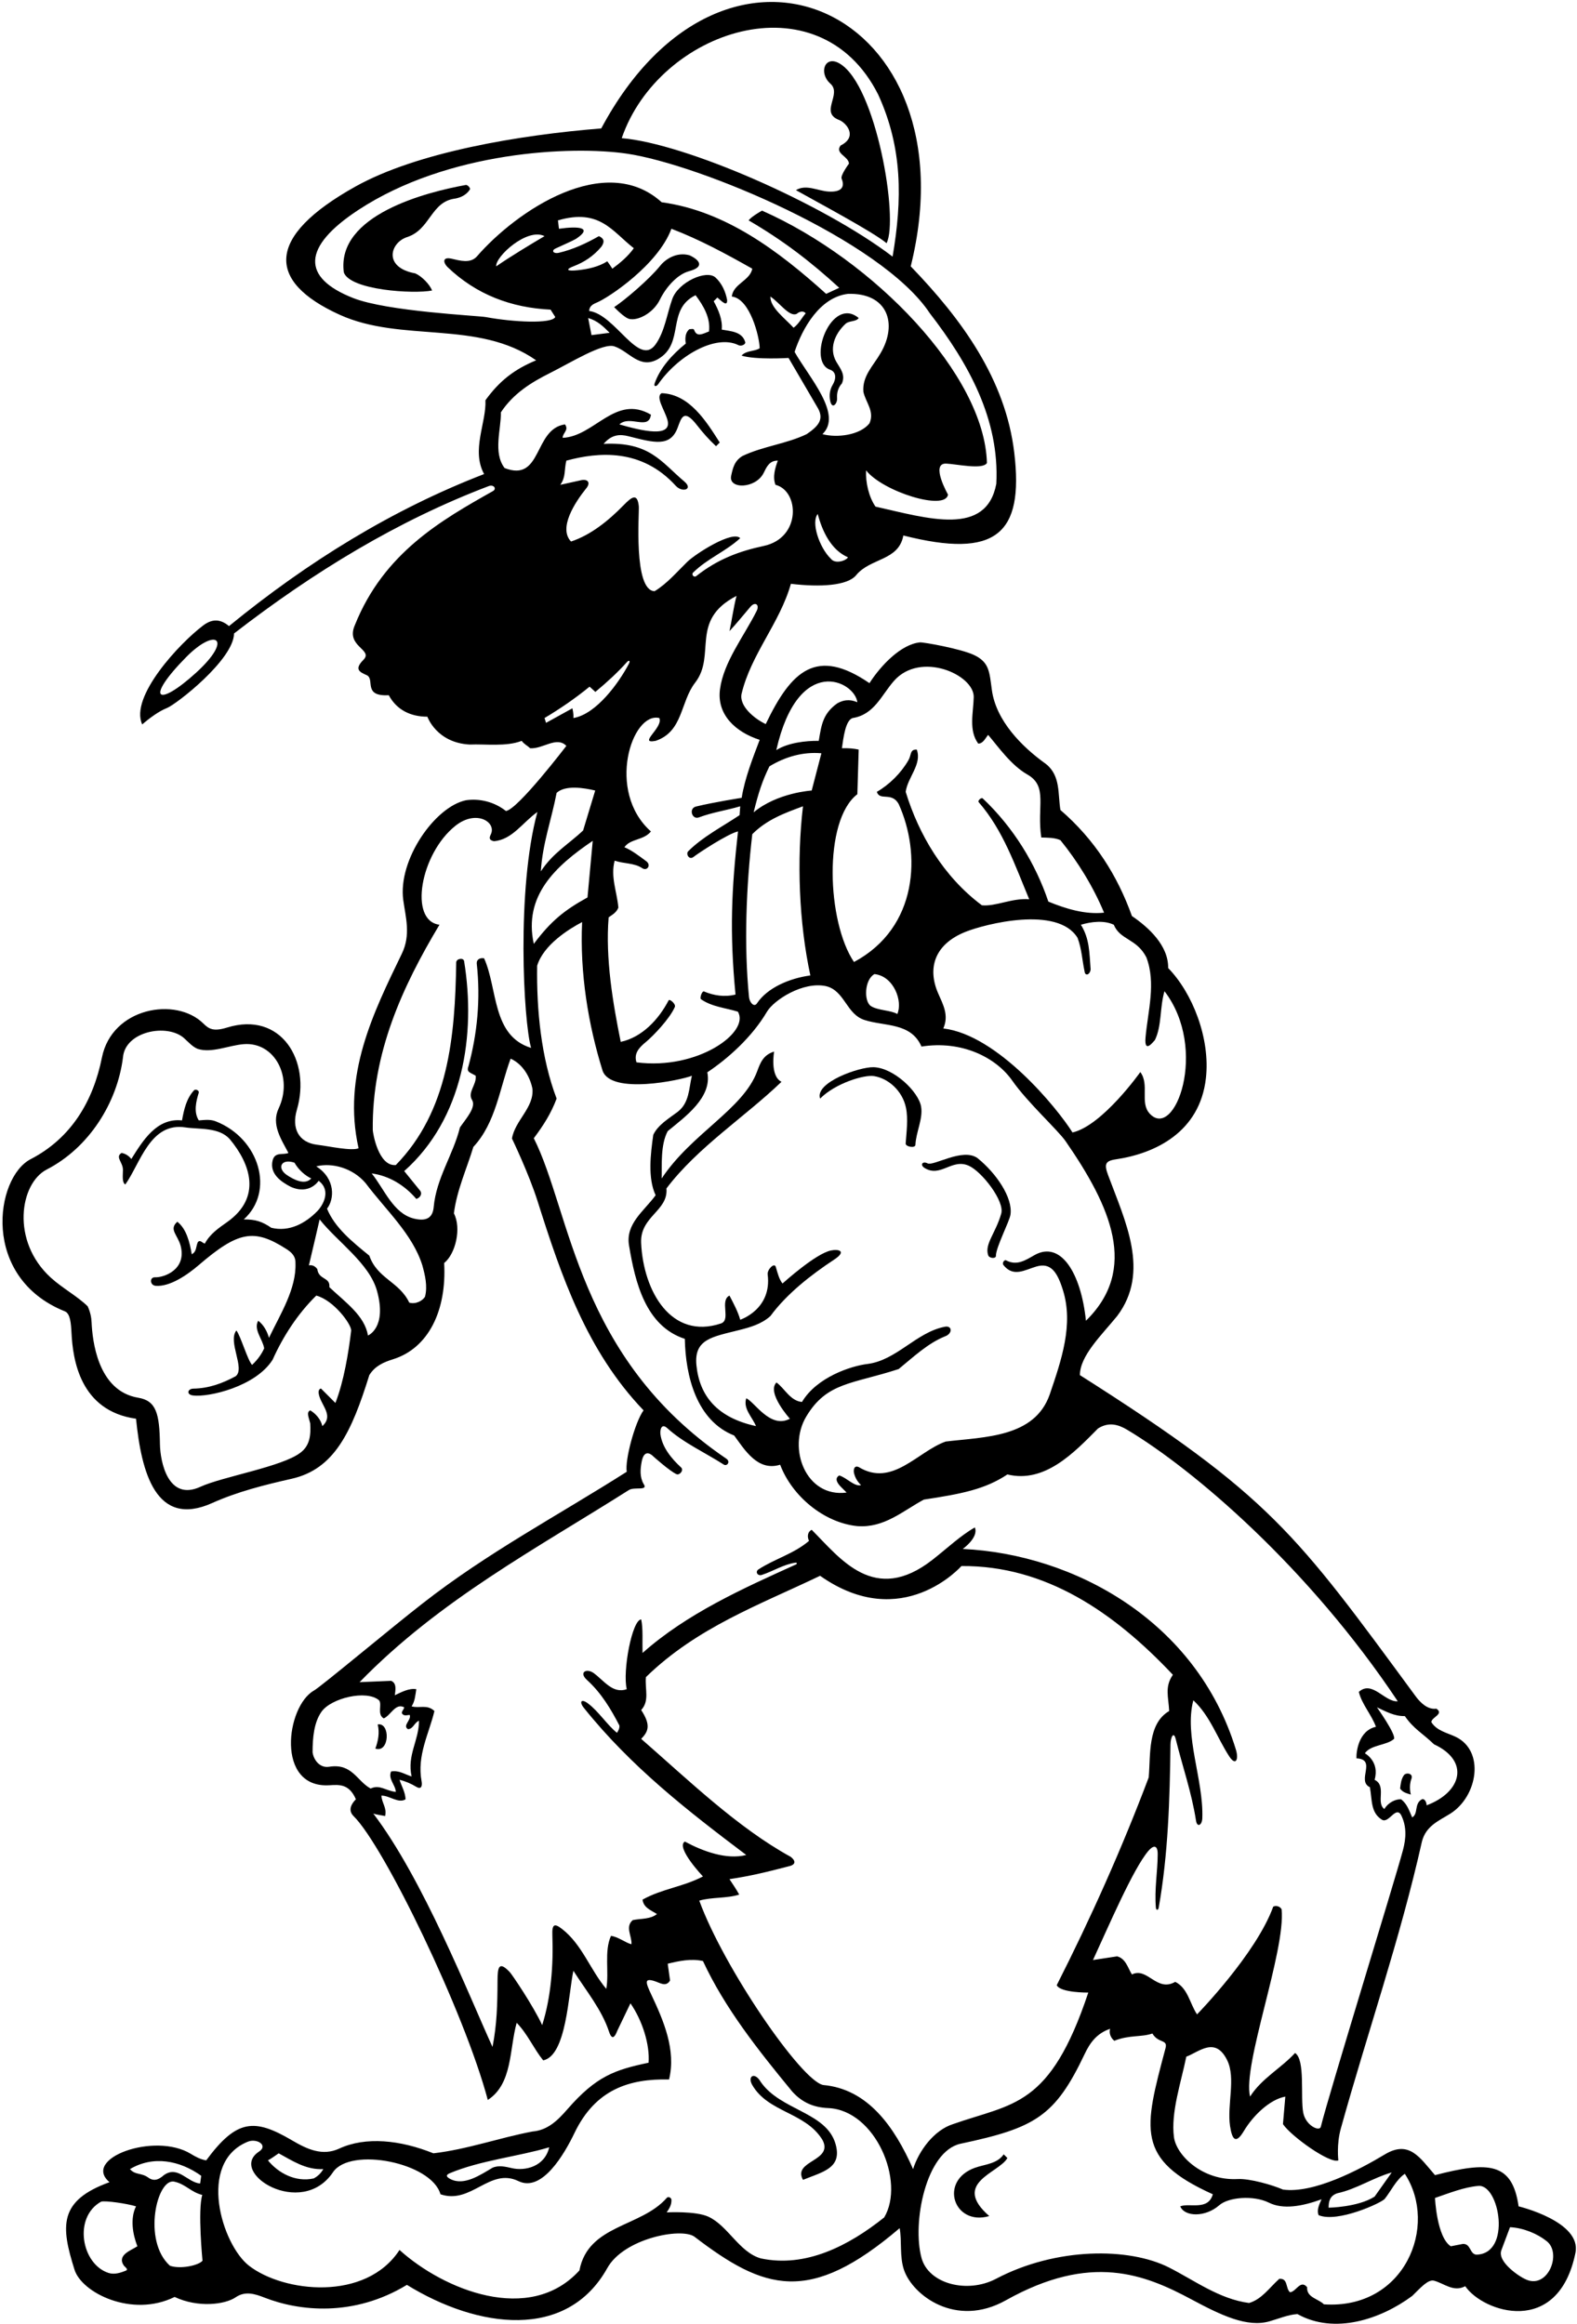 <?xml version="1.0" encoding="UTF-8"?>
<svg xmlns="http://www.w3.org/2000/svg" xmlns:xlink="http://www.w3.org/1999/xlink" width="479pt" height="706pt" viewBox="0 0 479 706" version="1.1">
<g id="surface1">
<path style=" stroke:none;fill-rule:nonzero;fill:rgb(0%,0%,0%);fill-opacity:1;" d="M 461.258 670.301 C 459.34 656.871 452.105 656.609 435.871 660.82 C 431.305 655.574 428.07 650.039 420.605 654.539 C 412.852 659.211 398.988 666.492 389.688 665.203 C 386.539 663.816 379.59 661.812 375.938 662.008 C 365.219 662.574 357.305 654.793 356.578 649.273 C 355.594 641.805 358.711 632.754 360.328 624.832 C 364.199 623.398 369.137 618.555 372.75 625.922 C 375.43 631.383 372.66 639.504 373.613 645.887 C 374.27 650.281 375.453 651.359 377.801 647.434 C 380.633 642.695 385.699 637.82 390.402 636.965 L 389.688 645.324 C 392.137 648.992 403.965 657.457 406.512 656.336 C 406.512 656.336 405.898 651.582 407.266 646.66 C 415.344 617.535 425.258 589.16 431.898 559.48 C 433.133 554.688 437.004 553.203 440.492 551.016 C 448.848 545.777 451.148 531.863 442.039 527.605 C 439.473 526.406 436.383 525.816 434.754 523.184 C 434.855 521.656 438.727 520.738 436.281 519.105 C 433.527 519.516 431.254 517.02 430.062 515.438 C 393.492 465.691 386.039 454.621 328.008 417.766 C 328.027 411.879 334.559 405.668 339.324 399.824 C 349.484 386.371 341.68 370.84 336.566 356.984 C 335.379 353.77 335.637 352.699 338.871 352.223 C 350.965 350.453 364.418 343.902 366.277 327.613 C 367.676 315.41 362.156 301.617 354.82 294.098 C 354.922 287.27 348.906 281.762 343.812 278.297 C 339.426 266.062 332.598 255.152 322.094 246.078 C 321.277 241.188 322.195 235.68 317.711 232.113 C 310.344 226.852 302.523 218.945 301.262 209.57 C 300.512 204.012 300.477 201.188 295.836 198.988 C 291.84 197.098 280.5 195.07 279.449 195.164 C 273.801 195.684 267.668 201.977 264.086 207.543 C 248.031 196.551 240.387 203.688 232.582 219.98 C 229.102 218.332 224.48 214.508 225.242 210.805 C 228.094 198.773 236.863 189.293 240.227 177.363 C 249.172 178.449 257.441 177.93 260.047 174.746 C 264.371 169.457 272.98 170.441 274.383 162.684 C 302.531 169.824 311.012 162.312 308.078 137.57 C 305.434 115.266 292.176 97.027 276.625 80.918 C 295.848 3.438 220.66 -32.086 182.625 39.016 C 157.852 41 126.75 46.191 107.965 56.672 C 80.695 71.887 80.898 85.488 103.137 95.609 C 121.992 104.195 145.18 97.09 162.848 109.465 C 156.219 112.215 151.734 115.684 147.449 121.598 C 147.758 128.426 143.078 136.77 147.043 144.023 C 119.312 154.73 93.621 170.531 69.559 190.211 C 66.574 187.711 64.07 188.258 61.738 190.004 C 54.629 195.328 39.293 211.715 43.199 220.086 C 45.332 218.238 48.195 216.09 50.676 215.117 C 53.535 214 70.988 200.406 71.09 192.453 C 95.324 173.703 120.828 158.172 148.465 147.672 C 149.938 147.113 150.988 148.484 149.707 149.207 C 134.172 157.973 116.59 167.906 107.793 189.902 C 104.848 196.508 113.609 197.305 110.34 200.508 C 107.461 203.445 109.367 204.203 111.367 205.113 C 114.012 206.32 110.051 211.66 118.09 211.211 C 120.434 215.598 124.613 217.738 129.812 217.738 C 129.812 217.738 132.566 225.66 142.66 226.199 C 147.449 225.996 153.773 226.91 158.461 225.078 C 159.176 226.098 160.195 226.504 161.012 227.32 C 164.887 227.625 169.066 223.547 172.023 226.605 C 172.023 226.605 157.238 245.977 153.672 246.387 C 150.203 243.633 145.719 242.512 141.539 243.121 C 132.09 245.078 120.816 261.238 122.488 273.453 C 123.195 278.645 124.84 283.965 122.066 289.715 C 113.398 307.656 103.918 326.621 108.914 348.848 C 106.762 349.754 100.059 348.246 96.273 347.777 C 90.723 347.09 88.508 342.824 90.172 337.16 C 94.535 322.297 85.414 307.086 68.965 312.18 C 64.879 313.441 63.48 312.648 61.77 310.953 C 53.445 302.719 34.02 306.066 30.961 321.277 C 28.324 334.398 21.762 345.719 9.293 352.172 C -1.434 357.727 -5.969 388.086 19.707 398.395 C 21.328 399.066 21.566 401.938 21.723 405.027 C 22.129 412.969 24.262 428.633 41.32 431.02 C 42.941 447.23 47.305 464.332 64.465 456.625 C 72.113 453.188 80.324 451.125 88.59 449.258 C 101.562 446.328 106.789 435.105 112.176 417.766 C 113.938 414.93 116.59 413.828 119.383 412.953 C 130.188 409.578 135.711 398.086 134.91 383.715 C 138.367 380.949 140.215 373.148 137.867 368.625 C 138.785 361.488 141.742 355.168 143.781 348.438 C 150.613 341.098 151.734 330.699 155.098 321.625 C 158.973 323.359 161.082 327.453 161.727 330.801 C 162.234 336.512 156.422 340.387 155.504 345.891 C 155.504 345.891 160.602 356.469 163.277 364.898 C 170.465 387.578 178.141 410.367 195.473 428.473 C 192.84 432.094 189.754 443.652 190.371 447.129 C 169.371 460.484 148.062 471.699 128.285 487.195 C 119.211 494.23 97.543 512.375 95.363 513.602 C 86.895 518.367 83.648 543.379 100.07 542.367 C 103.105 542.184 106.051 541.934 108.098 546.633 C 106.672 548.062 105.645 549.992 107.383 551.73 C 116.691 560.855 141.133 611.469 148.164 637.98 C 155.711 633.09 154.691 622.59 156.934 614.535 C 160.297 618 162.031 622.281 164.988 625.953 C 172.074 624.543 172.633 605.766 174.164 598.73 C 178.043 604.832 182.766 610.512 184.98 617.215 C 185.875 619.926 186.73 618.969 187.523 616.898 C 187.719 616.457 191.496 608.621 191.496 608.621 C 195.164 613.922 197.402 621.199 197 626.664 C 186.73 628.848 181.148 630.695 172.289 640.863 C 169.363 644.223 166.328 647.188 161.727 647.566 C 151.527 649.504 142.047 652.969 131.648 654.191 C 121.582 650.141 111.086 649.027 103.031 652.758 C 97.926 655.121 93.289 652.953 88.668 650.234 C 77.289 643.547 71.926 643.754 62.629 656.336 C 60.898 656.047 59.398 655.238 57.945 654.348 C 46.945 647.641 24.723 655.77 33.266 662.961 C 17.734 668.57 18.461 676.336 22.648 689.59 C 24.844 696.539 40.051 704.23 53.043 697.828 C 60.098 701.164 68.316 700.168 71.574 697.938 C 74.445 695.969 77.352 696.855 80.359 698.035 C 90.828 702.137 107.398 704.004 123.594 694.156 C 145.184 707.461 172.188 711.086 184.469 689.043 C 189.457 680.09 206.777 676.695 210.863 679.477 C 232.16 695.781 245.812 700.352 273.262 676.93 C 273.988 680.816 273.176 685.539 274.598 689.668 C 277.211 697.258 290.293 707.375 305.516 698.848 C 331.348 684.375 347.633 690.922 361.965 698.609 C 370.969 703.441 378.84 707.18 385.621 705.227 C 388.441 704.414 391.258 703.219 394.074 703.027 C 405.391 709.348 419.461 704.559 428.941 697.523 C 431.41 695.113 433.754 692.422 435.555 692.883 C 438.66 693.703 441.48 696.465 445.051 694.566 C 450.484 702.492 473.289 710.125 478.527 684.434 C 480.469 674.902 461.258 670.301 461.258 670.301 Z M 59.539 204.395 C 47.727 215.148 43.867 212.508 56.535 199.648 C 65.586 190.465 71 193.961 59.539 204.395 Z M 37.648 688.348 C 38.059 688.754 38.977 689.461 38.363 689.773 C 36.676 690.484 34.758 691.117 32.941 690.527 C 24.742 687.863 22.176 673.621 30.715 668.875 C 32.047 668.512 38.449 669.43 41.32 670.301 C 39.484 673.973 40.301 678.762 41.727 682.434 C 39.773 683.723 35.406 685.086 37.648 688.348 Z M 44.988 661.535 C 42.961 660.07 41.012 660.82 39.484 658.984 C 46.52 654.805 54.598 656.336 61.121 661.023 L 60.793 663.367 C 56.918 663.062 54.062 657.762 49.781 660.82 C 48.254 662.145 46.824 662.859 44.988 661.535 Z M 51.617 688.348 C 43.203 680.773 47.656 661.684 52.914 662.797 C 56.363 663.527 57.961 665.992 61.441 666.84 C 60.008 671.457 61.508 686.816 61.508 686.816 C 60.383 688.246 54.828 689.461 51.617 688.348 Z M 406.203 666.324 C 411.977 665.086 417.012 661.637 422.723 660.004 L 417.523 667.344 C 412.453 670.582 403.555 670.711 403.555 670.711 C 403.555 668.773 403.934 667.078 406.203 666.324 Z M 435.555 529.922 C 446.547 535.02 443.977 544.473 433.324 548.469 C 433.324 547.523 432.688 546.328 431.898 546.633 C 429.449 547.961 430.879 551.02 428.941 552.141 C 427.988 549.992 427.41 548.062 425.574 546.633 C 424.004 546.566 421.805 547.449 420.48 549.59 C 417.828 547.652 421.293 542.555 417.523 540.719 C 419.145 535.098 414.566 532.664 414.566 532.664 C 416.398 530.016 421.191 530.32 423.434 528.281 C 424.004 526.816 418.234 518.699 418.234 518.699 C 420.887 519.922 423.535 521.453 426.699 521.352 C 429.449 525.324 432.09 526.559 435.555 529.922 Z M 329.844 401.25 C 328.355 386.73 322.176 376.805 314.215 381.312 C 311.492 382.852 308.887 384.648 305.578 382.898 C 305.09 382.648 304.211 383.684 304.863 384.43 C 307.848 388.051 311.156 385.863 314.773 384.781 C 319.211 383.453 321.188 386.555 322.883 392.035 C 326.09 402.395 322.43 413.137 318.832 423.68 C 314.246 436.73 299.156 436.523 287.227 437.953 C 278.664 441.012 271.016 451.922 260.82 445.699 C 259.395 445.09 259.191 446.617 259.395 447.535 C 259.766 448.996 260.414 450.086 261.535 451.207 C 259.496 451.715 257.254 448.965 254.91 448.25 C 253.379 449.168 254.352 450.59 255.316 451.613 L 257.152 453.449 C 244.805 455.078 239.105 440.066 244.871 430.391 C 251.145 419.871 258.766 420.559 272.953 415.93 C 277.441 412.262 281.723 408.184 286.922 406.043 C 289.477 405.191 289.238 402.562 286.922 403.086 C 278.242 404.801 272.328 413.297 263.426 414.391 C 258.551 414.984 248.109 418.355 243.594 425.922 C 240.023 425.617 238.289 421.742 235.844 420.008 C 232.766 423.109 239.922 431.02 239.922 431.02 C 233.961 434.184 229.219 425.922 226.668 424.801 C 225.648 427.961 228.504 430.512 229.625 433.262 C 217.777 430.688 212.484 424.043 211.539 414.832 C 210.719 406.801 216.383 406.145 224.469 404.094 C 227.883 403.227 231.285 402.281 234.008 399.824 C 238.996 393.012 246.512 387.191 253.328 382.707 C 257.254 380.125 254.836 379.391 252.371 379.906 C 247.762 380.879 238.395 389.32 237.68 389.934 C 236.656 388.676 236.18 386.746 235.641 384.898 C 235.211 383.434 232.984 385.723 233.172 387.188 C 234.52 397.809 224.832 400.945 224.832 400.945 C 224.164 398.5 222.793 395.949 221.57 393.605 C 218.512 395.133 222.094 400.969 219.02 402.066 C 203.922 407.129 195.422 392.375 194.738 377.641 C 194.359 369.516 203.031 367.906 202.422 361.062 C 211.902 348.523 226.363 339.266 237.371 328.66 C 233.801 326.895 235.129 319.484 235.129 319.484 C 231.797 320.469 230.895 323.004 229.977 325.488 C 225.707 337.023 210.062 344.328 200.977 358.023 C 201.078 354.148 200.566 347.828 202.812 343.648 C 208.012 339.363 216.375 333.426 214.844 325.777 C 221.109 321.602 228.414 315.09 232.945 307.391 C 235.039 303.836 243.887 298.066 250.934 299.605 C 256.641 301.031 257.051 308.168 262.656 309.902 C 268.672 311.84 276.727 310.613 279.887 317.953 C 292.043 316.027 302.492 321.18 307.492 328.34 C 312.094 334.926 321.352 343.352 323.672 346.711 C 337.422 366.613 345.852 385.59 329.844 401.25 Z M 246.141 296.344 C 239.934 297.184 233.113 300.016 229.91 304.84 C 229.043 306.141 227.668 304.539 227.508 302.934 C 225.93 287.125 226.668 269.172 228.504 253.422 C 232.988 248.934 238.395 246.996 243.898 244.957 C 241.961 261.371 242.676 280.336 246.141 296.344 Z M 265.613 295.934 C 271.477 296.547 274.281 304.191 272.547 308.066 C 270.68 306.902 266.57 307.004 264.512 305.637 C 262.344 304.195 262.555 297.602 265.613 295.934 Z M 348.195 290.836 C 351.188 298.699 348.66 307.137 347.945 315.188 C 347.445 320.836 350.953 315.539 350.75 316.07 C 352.941 311.648 352.215 306.211 353.699 301.133 C 367.164 318.711 356.828 346.637 349.195 338.312 C 346.133 334.973 349.227 329.496 346.359 325.703 C 346.359 325.703 334.879 341.949 325.766 344.055 C 321.176 336.715 303.016 314.391 286.516 312.449 C 288.289 308.469 286.457 305.195 284.977 301.824 C 281.637 294.223 283.758 286.898 293.273 283.098 C 299.199 280.73 321.254 275.055 327.297 284.922 C 328.621 288.492 328.645 291.5 329.461 295.273 C 329.621 296.547 331.055 296.23 331.27 294.508 C 330.863 289.309 330.965 285.23 328.312 280.945 C 331.371 280.027 335.348 279.52 338.305 280.945 C 340.242 285.637 345.23 285.078 348.195 290.836 Z M 271.508 206.891 C 279.57 197.688 295.914 204.977 295.762 211.797 C 295.652 216.566 294.164 221.852 297.117 225.895 C 298.645 225.996 299.438 223.984 300.148 223.27 C 303.324 227.023 307.133 232.492 312.066 235.309 C 318.383 238.906 314.871 245.016 316.285 254.438 C 317.992 254.492 320.363 254.438 322.094 255.254 C 327.395 261.781 332.086 269.426 335.348 277.277 C 329.621 277.91 323.625 276.055 318.426 273.91 C 314.539 262.355 307.789 251.355 298.52 242.582 C 298.059 242.145 296.887 243.262 297.266 243.699 C 304.723 252.27 308.344 263.012 312.613 273.199 C 307.312 272.789 302.52 275.441 298.238 275.035 C 286.516 266.266 279.07 253.523 275.094 240.574 C 275.707 236.09 280.09 232.215 278.461 227.727 C 276.316 227.625 276.891 229.324 275.91 230.988 C 273.668 234.863 270.203 238.332 266.328 240.574 C 267.246 243.43 270.84 240.473 272.953 244.242 C 279.762 259.207 278.988 281.773 259.395 292.266 C 251.195 280.18 249.965 249.277 260.414 241.285 L 260.82 227.727 C 259.367 227.41 257.777 227.254 255.723 227.32 C 256.184 224.066 256.82 218.809 258.988 218.145 C 265.562 217.098 267.703 211.23 271.508 206.891 Z M 260.414 213.352 C 258.988 212.742 256.922 212.184 254.27 213.711 C 249.887 216.871 249.504 220.285 248.688 225.078 C 244.715 225.023 239.359 225.648 235.793 227.891 C 242.484 198.418 259.609 206.871 260.414 213.352 Z M 233.703 232.824 C 238.598 229.867 243.918 228.367 249.492 228.848 L 246.547 240.164 C 246.547 240.164 236.109 240.793 228.91 246.793 C 230.379 240.793 231.562 237.211 233.703 232.824 Z M 229.816 185.637 C 225.93 193.379 219.809 201.066 218.691 209.402 C 217.664 217.055 223.348 222.387 230.746 224.77 C 228.785 229.961 226.234 236.332 225.277 242.387 C 225.277 242.387 216.91 243.691 211.402 245.031 C 209.098 245.594 210.188 249.117 212.277 248.332 C 216.379 246.793 220.758 246.172 224.832 244.957 L 224.641 247.645 C 219.605 251.031 213.379 254.242 209.027 258.633 C 208.27 259.398 209.281 261.387 210.633 260.352 C 212.328 259.047 221.105 253.297 224.164 252.582 C 222.207 270.156 221.57 283.09 223.406 302.152 C 220.059 302.988 216.781 302.453 213.855 301.219 C 213.215 300.949 212.48 303.258 212.898 303.555 C 216.203 305.883 220.32 306.176 224.117 307.352 C 227.887 313.531 212.012 325.172 193.328 322.746 C 192.469 320.105 194.059 318.316 196.125 316.617 C 198.477 314.68 203.469 309.43 204.977 305.918 C 205.355 305.035 203.383 303.34 203.078 303.93 C 200.066 309.719 195.016 315.141 188.539 316.527 C 186.191 304.906 183.848 291.242 184.867 278.703 C 185.988 277.887 187.215 277.277 187.824 275.746 C 187.414 270.957 185.379 266.367 186.703 261.473 C 189.41 262.434 192.645 262.121 195.055 263.746 C 196.543 264.754 197.891 262.832 196.297 261.648 C 194.09 260.008 191.84 258.285 189.66 257.395 C 191.496 254.746 195.473 255.355 197.715 252.605 C 184.004 240.418 191.934 216.125 200.262 218.145 C 201.543 221.039 193.578 226.137 199.141 225.078 C 207.516 222.254 206.598 213.262 211.137 207.406 C 217.672 198.977 209.34 188.457 223.711 181.035 C 222.824 184.453 222.199 188.949 221.57 191.738 C 223.453 189.754 225.852 186.789 227.953 184.324 C 229.352 182.688 230.809 183.668 229.816 185.637 Z M 252.359 169.746 C 248.789 166.277 246.309 158.594 248.383 156.156 C 249.711 161.254 252.359 167.066 257.559 169.309 C 257.051 170.328 253.684 171.48 252.359 169.746 Z M 249.812 131.895 C 256.023 125.938 245.828 114.785 241.348 106.914 C 243.695 99.777 248.996 90.297 257.559 89.277 C 269.609 88.91 272.762 98.344 267.449 107.324 C 265.262 111.121 261.84 114.254 262.25 119.047 C 262.965 122.309 265.715 124.961 264.086 128.629 C 261.23 132.199 254.27 133.105 249.812 131.895 Z M 241.043 99.574 C 238.5 96.785 233.883 93.441 234.008 90.094 C 236.863 92.031 239.789 96.395 242.004 95.352 C 242.516 94.844 243.898 94.172 244.715 95.191 C 243.488 96.617 242.676 98.352 241.043 99.574 Z M 266.734 28.719 C 274.176 44.93 274.074 60.629 271.117 77.961 C 249.812 61.75 208.074 43.578 188.844 41.973 C 200.141 9.078 248.676 -7.121 266.734 28.719 Z M 147.594 96.336 C 145.18 95.887 117.629 94.641 107.25 90.539 C 91.574 84.348 91.684 75.066 108.84 63.789 C 136.035 45.914 173.648 44.227 190.402 46.684 C 212.281 49.891 267.695 72.867 282.438 95.191 C 294.16 110.383 303.641 127.406 302.621 146.98 C 299.578 163.074 281.98 157.539 265.922 153.914 C 263.879 150.957 262.871 146.488 263.066 142.902 C 268.129 149.355 287.227 155.344 287.941 150.246 C 287.941 150.246 282.496 140.668 287.387 140.848 C 290.41 140.957 298.543 142.801 299.77 140.66 C 299.07 113.883 265.387 78.98 231.461 63.992 C 231.461 63.992 228.305 65.723 227.383 66.949 C 237.863 73.051 246.242 79.488 254.91 87.441 L 250.934 89.277 C 236.453 76.227 220.348 64.094 200.977 61.445 C 183.84 45.922 156.926 63.969 144.801 77.961 C 142.809 80.094 139.777 79.203 137.191 78.605 C 134.172 77.91 134.703 79.957 135.945 81.148 C 144.695 89.523 155.293 93.496 167.23 94.07 L 168.656 96.312 C 167.629 98.445 155.934 97.883 147.594 96.336 Z M 181.91 71.742 C 178.051 73.938 174.082 75.793 169.703 76.812 C 168.188 77.168 167.301 76.18 168.754 75.492 C 171.059 74.398 173.57 73.355 174.941 72.574 C 180.094 69.141 176.004 68.625 169.777 69.5 L 169.473 66.949 C 182.164 63.238 185.957 70.312 192.516 75.41 C 190.781 77.859 188.336 79.898 185.988 81.633 C 185.613 81.016 184.977 80.059 184.461 79.387 C 181.809 81.07 178.648 81.758 175.398 82.102 C 172.148 82.445 171.641 81.871 174.301 80.855 C 177.395 79.672 180.215 77.852 182.625 75.004 C 183.703 73.527 183.543 72.453 181.91 71.742 Z M 165.395 71.742 C 161.559 74.008 155.301 77.758 150.715 80.918 C 150.406 77.988 160.125 69.066 165.395 71.742 Z M 153.262 142.191 C 149.695 137.5 152.242 130.363 152.141 125.266 C 155.934 119.527 161.352 116.184 167.047 113.332 C 173.383 110.16 183.137 104.059 186.621 105.23 C 191.199 106.777 194.273 112.332 199.949 109.051 C 208.105 104.262 202.301 94.07 211.273 89.684 C 213.719 92.949 215.859 96.617 215.352 100.695 C 213.492 101.406 211.68 102.531 210.863 100.289 C 210.66 99.676 209.848 100.086 209.438 99.98 C 207.598 101.406 208.316 104.367 208.316 104.367 C 204.238 107.629 200.465 111.809 198.836 116.496 C 198.516 117.496 199.312 117.496 199.855 116.805 C 205.965 107.957 217.344 101.598 224.117 104.773 C 225.121 105.391 226.555 104.594 226.363 103.957 C 225.445 100.695 221.875 100.641 219.227 100.133 C 219.531 97.074 218.109 93.918 216.777 91.52 L 217.898 90.398 C 219.066 91.371 220.977 93.441 220.855 91.113 C 220.371 88.598 219.301 86.148 217.348 84.328 C 214.625 81.797 206.023 85.711 204.203 90.82 C 202.551 95.473 201.922 100.66 199.152 104.594 C 194.059 111.758 186.906 95.496 178.953 94.477 C 179.004 93.102 179.949 92.465 181.145 91.98 C 184.801 90.504 199.914 80.422 203.934 69.5 C 212.496 72.762 220.551 77.145 228.504 81.633 C 227.789 85.301 222.691 86.219 222.285 90.094 C 227.828 90.734 230.695 102.363 230.746 105.793 C 229.32 106.812 226.668 106.406 225.242 108.035 C 229.422 109.371 239.516 108.75 239.516 108.75 L 248.535 124.188 C 250.281 127.516 248.5 129.527 245.02 131.895 C 238.902 134.852 231.766 135.562 225.547 138.52 C 223.043 140.008 222.578 142.273 222.086 144.539 C 221.176 148.719 229.543 148.527 231.949 143.688 C 232.828 141.914 233.684 139.895 236.254 139.945 C 235.438 142.191 234.621 144.84 235.539 147.289 C 242.797 149.102 243.438 163.414 231.988 165.859 C 224.641 167.434 218.062 169.82 211.473 175.023 C 210.793 175.559 209.906 174.559 210.531 173.949 C 214.957 169.605 220.363 167.609 224.832 163.496 C 222.488 161.051 211.242 168.254 208.727 170.715 C 205.551 173.82 202.59 177.332 198.836 179.605 C 192.305 179.465 194.215 155.586 194.031 153.816 C 193.594 149.613 191.84 151.008 189.422 153.48 C 184.715 158.289 179.453 162.516 173.449 164.52 C 169.535 160.441 174.641 152.637 177.977 148.469 C 179.402 146.809 178.766 145.531 176.691 145.852 L 170.188 147.289 C 171.922 144.84 171.309 142.902 172.023 139.945 C 181.812 137.301 194.871 136.184 205.246 147.578 C 207.262 149.785 210.684 148.664 207.836 146.266 C 200.812 140.34 197.328 134.141 183.34 134.852 C 185.801 131.961 188.301 131.867 190.895 132.531 C 198.688 134.52 203.578 135.871 205.805 130.004 C 206.926 127.047 207.617 123.91 211.691 129.16 C 213.418 131.383 215.305 133.531 217.492 135.562 L 218.613 134.441 C 214.535 128.02 209.438 119.762 200.977 119.453 C 198.996 120.52 201.859 124.523 202.715 127.516 C 204.336 133.18 194.844 130.855 188.129 128.938 C 191.289 125.98 197.082 130.879 197.715 125.98 C 186.906 119.66 180.586 132.605 170.898 133.016 C 170.898 131.484 172.871 130.719 171.613 128.938 C 162.031 130.262 164.781 146.676 153.262 142.191 Z M 178.648 96.617 C 181.473 97.426 183.234 99.168 185.172 101.105 L 179.668 101.816 Z M 165.859 219.605 L 165.395 218.145 C 170.188 215.289 174.699 212.184 179.082 208.613 L 180.836 210.207 C 184.387 207.246 187.488 204.418 190.422 201.152 C 191.023 200.48 191.539 200.664 191.008 201.68 C 188.031 207.359 181.176 216.953 174.164 218.145 C 174.305 216.898 173.855 215.188 173.855 215.188 Z M 169.066 240.879 C 171.715 238.434 177.324 239.352 180.789 240.164 L 177.117 252.297 C 172.836 256.379 167.93 259.113 164.273 264.734 C 164.781 256.273 167.535 248.934 169.066 240.879 Z M 94.539 358.023 C 92.559 360.203 89.102 358.293 87.168 357.004 C 84.043 354.918 85.316 351.855 89.441 353.23 C 90.664 355.371 92.602 357.105 94.539 358.023 Z M 101.879 426.23 L 97.496 421.844 C 97.496 421.844 96.105 421.953 97.203 424.781 C 98.332 427.688 101.082 430.41 97.902 433.262 C 97.496 431.324 95.965 429.492 94.23 428.473 C 92.98 429.086 93.777 430.52 94.23 432.445 C 94.438 436.016 94.129 439.176 91.277 441.316 C 85.789 445.598 67.633 448.594 60.883 451.691 C 51.02 456.223 48.664 444.043 48.582 438.723 C 48.434 429.598 47.52 425.551 41.988 424.641 C 29.52 422.586 28.059 406.887 27.82 401.758 C 27.746 400.195 27.434 398.625 26.637 396.867 C 23.508 393.797 18.938 391.355 15.418 388.145 C 3.238 377.027 6.031 359.512 14.195 355.305 C 27.043 348.691 35.59 335.055 37.344 321.32 C 37.938 313.285 50.836 310.809 55.949 315.434 C 57.273 316.629 58.5 318.059 60.078 318.668 C 64.34 320.012 69.504 317.578 74.02 317.223 C 83.488 316.48 89.07 327.32 84.648 336.715 C 82.305 341.609 85.465 346.195 87.605 350.273 C 85.973 350.988 83.504 349.832 82.812 352.516 C 81.793 356.594 85.363 359.043 88.32 360.57 C 94.055 363.121 96.781 358.734 96.781 358.734 C 100.746 361.711 98.055 366.238 96.371 367.961 C 92.758 371.656 87.848 374.348 82.406 373.008 C 79.551 371.07 77.613 370.461 74.047 370.461 C 83.52 361.934 78.812 345.91 65.586 340.691 C 64.055 340.078 62.633 340.195 60.383 340.387 C 58.754 337.836 59.57 334.574 60.383 331.922 C 60.484 331.273 59.449 330.797 58.957 331.211 C 56.613 333.758 55.898 337.02 55.285 340.387 C 47.539 339.57 43.359 346.605 39.891 352.109 C 39.078 351.09 38.059 350.477 36.934 350.273 C 34.898 351.496 37.305 353.02 37.344 355.371 C 37.344 357.004 36.988 359.23 38.059 359.859 C 42.645 353.434 45.602 340.793 56.406 342.527 C 60.59 343.137 66.539 342.422 69.801 346.09 C 76.062 353.629 79.602 363.77 68.973 371.289 C 66.418 373.098 63.805 374.848 62.219 377.801 C 61.508 377.699 60.793 376.477 60.078 377.395 C 59.469 378.719 59.773 380.246 58.242 381.062 C 57.633 377.395 56.613 373.316 53.859 371.176 C 51.207 373.52 53.953 375.082 54.879 378.516 C 56.73 385.773 49.738 388.16 47.102 388.051 C 45.352 387.977 45.496 390.484 47.262 390.637 C 51.57 391.004 56.91 387.312 60.316 384.391 C 72.348 374.062 77.145 373.156 86.926 379.422 C 88.477 380.41 89.805 381.566 89.746 383.715 C 90.051 391.566 85.16 399.211 81.691 406.449 C 81.184 404.512 80.062 402.473 78.43 401.25 C 76.902 403.902 79.828 406.898 80.238 409.648 C 79.52 411.242 78.406 412.934 76.574 414.668 C 75.246 413.344 73.129 405.941 71.801 404.207 C 69.086 407.578 74.582 415.781 71.57 418.117 C 67.613 420.246 63.484 421.797 58.73 421.875 C 57.004 421.902 56.484 423.672 58.637 423.953 C 63.332 424.562 77.699 421.262 82.812 413.078 C 85.973 406.043 90.359 399.211 96.066 393.605 C 101.367 395.031 106.68 402.242 106.672 404.207 C 105.855 411.035 104.43 419.703 101.879 426.23 Z M 111.77 405.734 C 110.75 399.723 105.039 395.746 100.043 391.055 C 100.352 387.895 96.805 388.941 96.375 385.551 C 95.762 384.734 94.945 384.223 93.824 384.43 C 94.652 381.055 97.086 370.461 97.086 370.461 C 102.387 377.215 112.188 383.762 114.516 392.199 C 117.605 403.402 111.77 405.734 111.77 405.734 Z M 129.102 393.91 C 128.504 395.074 126.348 396.355 124.309 395.746 C 121.25 389.32 114.621 388.508 112.176 381.473 C 107.18 377.395 101.676 373.008 99.332 367.199 C 101.574 364.344 101.98 358.117 96.066 354.352 C 100.859 353.129 107.16 354.852 111.055 359.449 C 117.172 367.605 125.328 374.945 128.285 384.43 C 129.102 387.387 129.914 390.75 129.102 393.91 Z M 147.043 291.141 C 145.82 290.938 144.754 291.449 144.801 292.672 C 146.023 303.684 144.934 314.16 142.285 323.945 C 141.586 325.789 142.863 325.805 144.496 326.824 C 144.801 329.578 141.945 331.82 143.371 334.164 C 144.754 336.371 141.438 339.977 139.703 342.527 C 137.652 350.82 132.523 357.898 131.73 366.715 C 131.414 370.199 129.277 371.07 125.758 370.219 C 119.414 368.688 116.68 361.137 112.891 356.492 C 118.191 357.207 122.883 360.062 126.449 364.242 C 127.57 363.938 128.387 362.711 127.57 361.691 L 122.777 355.781 C 140.695 339.875 144.602 314.332 140.969 292 C 140.781 290.855 138.59 291.207 138.57 292.406 C 138.227 314.863 136.238 337.535 120.23 353.945 C 114.93 354.453 113.238 344.16 113.227 343.305 C 112.953 319.941 122.176 299.828 133.484 280.945 C 124.074 279.77 127.68 259.328 138.348 250.867 C 144.676 245.848 150.871 249.773 149.09 253.477 C 148.66 254.367 148.375 255.207 150 255.562 C 155.543 255.172 158.816 249.785 163.23 246.688 C 156.859 270.023 158.973 310.207 161.316 318.363 C 149.387 314.691 151.223 300.422 147.043 291.141 Z M 180.039 255.449 L 178.445 272.652 C 171.41 276.527 167.332 279.824 162.133 286.758 C 158.973 272.18 168.617 263.195 180.039 255.449 Z M 100.043 536.746 C 97.188 537.254 95.254 534.703 94.945 532.359 C 94.945 528.012 95.344 523.262 97.684 519.992 C 100.605 515.91 111.301 513.273 115.133 516.559 C 116.152 517.781 114.418 520.84 116.559 522.062 C 118.699 521.145 120.129 517.27 122.777 518.699 C 122.676 519.516 121.453 520.227 122.473 520.941 C 123.008 521.32 124.035 521 124.441 521 C 125.055 522.531 122.168 524.203 123.898 525.324 C 125.531 525.324 125.84 523.285 127.266 522.777 C 127.266 528.793 123.594 533.176 125.023 539.699 C 122.984 539.09 121.25 537.766 118.805 538.172 C 117.781 540.414 120.129 542.25 120.23 544.391 C 117.172 544.086 115.336 542.047 112.586 543.371 C 108.402 541.129 107 535.656 100.043 536.746 Z M 191.801 590.676 C 190.066 590.27 187.824 588.434 185.582 588.129 C 183.441 592.816 185.07 599.141 184.152 604.234 C 179.23 598.398 176.832 590.766 170.688 586.012 C 168.355 584.203 167.652 584.621 167.773 587.906 C 168.117 596.973 167.363 606.824 164.68 615.246 C 162.035 609.492 155.559 599.895 154.852 599.152 C 151.531 595.648 151.133 597.578 151.117 601.844 C 151.098 608.883 150.93 615.105 149.594 621.875 C 142.359 606.039 128.504 570.859 113.371 550.949 C 114.25 551.32 116.043 551.5 116.969 551.73 C 117.594 549.277 115.949 547.754 115.848 545.512 C 118.395 545.512 121.02 548.004 123.188 546.633 C 123.086 544.391 121.965 542.656 121.352 540.719 C 123.156 541.148 124.816 541.867 126.391 542.816 C 128.285 543.957 128.219 542.055 128.055 541.176 C 126.586 533.301 130.297 526.746 131.953 519.82 C 129.711 517.68 127.367 519.105 125.023 518.395 C 126.039 516.863 126.145 515.027 126.449 513.191 C 124.309 512.785 121.859 514.109 119.926 515.027 C 120.129 513.398 120.535 511.359 118.805 510.645 L 109.219 511.051 C 133.527 486.051 163.047 470.414 191.016 452.684 C 192.684 451.621 197.035 453.07 195.473 450.801 C 194.289 448.688 194.477 446.379 194.891 444.133 C 195.727 439.582 198.316 442.359 198.316 442.359 C 198.316 442.359 203.488 447.008 205.527 447.883 C 206.516 448.203 207.758 446.633 206.875 445.824 C 203.965 443.156 201.129 439.68 200.605 435.785 C 200.43 434.461 200.883 432.246 202.656 433.863 C 207.527 438.305 214.086 441.258 219.812 444.934 C 220.836 445.594 221.957 444.066 220.621 443.16 C 175.266 412.395 173.438 368.176 162.137 345.805 C 165.078 341.879 167.375 338.285 169.066 333.758 C 164.375 321.422 162.949 306.844 163.152 293.387 C 165.09 287.062 172.711 282.289 176.812 280.133 C 176.102 295.629 178.648 311.227 183.031 325.297 C 185.621 332.652 206.82 328.156 210.152 326.824 C 209.234 330.598 209.438 335.082 205.77 337.836 C 203.219 339.773 199.855 341.711 198.426 344.77 C 197.613 350.477 196.695 357.922 199.141 363.121 C 195.676 367.91 189.863 371.785 191.086 378.516 C 192.922 389.527 196.082 402.883 208.012 406.754 C 208.215 418.07 211.578 431.633 222.996 436.117 C 226.156 440.398 230.133 447.129 236.965 444.988 C 240.531 454.469 250.219 462.625 260.414 463.645 C 268.57 464.258 274.176 459.059 280.602 455.59 C 292.141 453.844 299.246 452.438 305.988 447.945 C 317.305 450.695 326.172 441.418 333.516 433.977 C 336.727 431.945 339.594 432.719 342.352 434.363 C 362.578 446.453 397.566 476.309 424.559 516.863 C 420.578 517.172 416.809 510.34 412.73 514.008 C 413.648 517.781 416.605 520.941 417.93 524.613 C 412.613 525.781 411.914 532.359 412.016 534.195 C 418.34 534.504 411.914 541.027 416.094 542.965 C 416.809 546.938 416.297 550.711 419.766 552.852 C 421.855 554.055 423.945 548.57 425.574 551.426 C 427.309 554.887 427.098 558.473 426.133 562.094 C 423.613 571.562 403.59 636.316 401.188 646.121 C 400.797 647.699 396.59 645.762 395.844 641.84 C 394.938 637.055 396.527 625.738 393.359 623.711 C 389.18 628.297 383.164 631.457 379.699 636.965 C 377.336 627.352 390.527 592.816 389.281 580.074 C 388.77 579.055 387.445 578.852 386.73 579.258 C 381.559 593.59 363.59 611.984 363.59 611.984 C 361.348 608.621 360.836 604.031 356.965 602.098 C 351.355 605.359 348.5 597.508 343.812 599.852 C 342.586 597.914 341.977 595.062 339.324 594.348 L 331.984 595.469 C 336.555 585.598 344.152 567.758 348.84 562.277 C 350.227 560.656 351.645 560.324 351.641 563.293 C 351.633 568.504 350.605 574.055 351.09 579.539 C 351.168 580.434 351.797 580.43 351.953 579.535 C 354.816 563.352 355.32 546.598 355.523 530 C 355.551 527.754 356.496 525.863 357.109 528.324 C 359.156 536.594 361.945 544.551 363.273 553.105 C 363.609 555.289 365.109 554.586 365.191 552.371 C 365.605 540.668 359.602 527.359 362.469 516.559 C 367.582 521.332 369.703 527.957 373.359 533.578 C 375.348 536.629 376.316 534.566 375.395 531.551 C 363.414 492.375 326.164 472.16 292.422 470.582 C 292.422 470.582 297.363 467.078 296.098 464.051 C 291.816 466.457 287.602 470.461 283.215 473.887 C 265.539 487.684 255.219 473.438 246.547 464.766 C 245.121 465.48 245.223 467.109 245.734 468.129 C 241.113 472.078 235.246 473.605 230.359 476.812 C 229.316 477.496 230.09 478.895 231.398 478.469 C 234.82 477.363 238.086 475.234 241.602 474.754 C 242.121 474.68 242.199 475.102 241.707 475.324 C 225.711 482.566 208.613 490.215 195.164 502.184 C 195.062 498.816 195.367 494.738 194.758 491.988 C 192.004 492.09 189.047 507.688 190.371 513.191 C 186.152 514.656 183.547 510.684 180.395 508.34 C 178.195 506.703 175.723 508.031 178.242 510.34 C 182.727 514.418 185.582 519.312 188.129 524.203 C 188.23 525.121 187.824 525.734 187.414 526.445 C 184.477 524.133 181.848 519.949 178.578 517.5 C 176.57 515.992 175.828 516.969 177.363 518.887 C 191.652 536.73 208.82 550.098 226.668 563.559 C 220.652 565.086 213.516 562.438 208.012 559.48 C 205.129 561.223 213.516 570.082 213.516 570.082 C 207.195 573.344 201.281 573.754 195.164 577.117 C 195.473 579.562 197.613 580.277 199.551 581.5 C 197.512 583.133 194.656 582.828 192.207 583.336 C 189.762 585.375 192.004 588.23 191.801 590.676 Z M 136.602 660.246 C 145.859 656.328 157.656 655.129 166.82 652.359 C 165.43 658.324 159.414 659.586 155.566 658.715 C 153.52 658.25 151.496 657.738 149.594 658.578 C 145.863 660.773 140.973 664.137 136.848 662.031 C 135.48 661.332 135.352 660.773 136.602 660.246 Z M 84.648 654.191 C 88.625 656.336 92.906 659.289 98.207 658.984 C 97.496 660.207 96.617 661.105 95.289 661.82 C 89.785 663.043 84.547 660.207 81.387 656.336 C 82.148 655.926 83.527 655.008 84.648 654.191 Z M 268.57 673.664 C 257.863 682.23 244.715 689.059 231.051 686.105 C 224.531 684.23 221.141 676.23 215.195 673.461 C 211.312 671.652 202.504 672.137 202.504 672.137 C 203.453 670.742 204.035 669.691 203.934 668.16 C 203.629 667.445 202.816 667.316 202.504 667.754 C 194.656 676.723 178.648 675.805 175.996 689.773 C 160.848 706.418 134.664 695.602 121.352 683.555 C 111.059 699.309 86.105 696.457 75.637 688.344 C 67.395 681.957 59.75 656.953 75.273 650.664 C 78.035 649.547 81.57 651.785 78.66 653.68 C 69.012 659.977 91.523 674.242 101.141 659.934 C 106.395 652.117 131.117 657.004 133.789 666.633 C 143.129 669.84 148.754 658.387 157.484 662.641 C 164.633 666.125 171.422 654.414 174.492 648.02 C 180.855 634.75 191.188 631.473 203.219 631.762 C 205.406 622.824 201.562 613.887 197.809 605.938 C 196.051 602.215 195.723 600.977 198.586 601.801 C 200.438 602.336 202.258 603.828 203.523 601.688 L 202.812 596.59 C 206.176 595.773 209.848 594.961 213.516 595.773 C 220.145 610.047 230.234 622.793 240.637 635.434 C 243.836 638.961 247.406 640.27 251.566 640.449 C 265.906 641.062 275.035 662.801 268.57 673.664 Z M 277.34 658.984 C 271.617 645.945 263.496 634.641 250.051 633.441 C 243.438 632.246 219.836 597.812 212.395 577.422 C 216.27 576.301 220.652 576.812 224.527 575.59 C 223.688 574.047 222.59 572.426 221.57 570.898 C 227.789 569.98 233.184 568.668 239.402 567.039 C 241.527 566.613 241.953 565.551 240.211 564.141 C 224.027 555.262 209.074 540.773 194.758 528.281 C 196.922 526.047 197.773 524.133 194.758 519.516 C 197.348 516.699 195.863 513.301 196.184 509.523 C 211.781 494.332 230.848 487.504 249.098 478.734 C 274.023 496.309 292.02 475.777 292.02 475.777 C 317.609 475.574 338.406 489.848 356.25 508.809 C 353.699 512.48 354.922 515.539 355.129 519.82 C 348.5 523.695 349.52 533.176 348.906 540.008 C 340.754 561.621 331.27 582.828 320.973 603.113 C 322.094 605.461 330.559 605.359 330.559 605.359 C 318.867 640.422 307.68 638.891 289.469 645.324 C 283.66 647.156 279.07 653.48 277.34 658.984 Z M 402.129 700.07 C 400.395 698.336 396.824 698.031 397.031 694.871 C 394.992 692.426 393.664 696.301 391.828 696.402 C 390.402 695.176 391.32 692.117 388.566 692.324 C 385.609 694.973 383.266 698.543 379.391 699.664 C 370.387 698.477 362.957 692.891 355.109 688.898 C 342.945 682.711 320.754 682.711 302.531 692.312 C 293.859 696.883 282.086 693.898 279.914 686.016 C 276.98 675.352 281.246 653.516 291.797 651.27 C 314.398 646.461 320.441 643.031 329.473 623.992 C 331.039 620.691 333.074 617.77 337.184 616.367 C 336.777 617.797 337.441 619.191 338.461 620.004 C 343.051 618.168 346.586 618.969 350.031 617.797 C 351.844 620.883 354.789 619.449 354.008 622.281 C 347.461 646.898 344.848 656.027 368.383 666.633 C 366.953 671.727 361.246 669.18 358.492 670.301 C 359.805 673.531 366.133 673.668 370.34 669.965 C 373.129 667.512 380.734 666.855 385.434 669.191 C 389.707 671.312 395.434 670.336 401.414 668.16 C 400.668 669.785 399.895 671.441 400.508 672.973 C 406.219 675.418 419.648 669.227 420.598 668.035 C 422.551 665.59 424.023 662.262 426.699 660.41 C 437.039 676.242 426.609 701.734 402.129 700.07 Z M 448.414 684.98 C 446.375 684.777 446.781 681.617 444.336 681.719 L 440.664 682.434 C 436.383 679.68 435.871 667.754 435.871 667.754 C 440.117 666.309 444.715 664.441 449.078 664.094 C 455.445 663.586 459.215 684.773 448.414 684.98 Z M 463.094 692.324 C 461.871 691.812 454.59 687.23 456.059 683.555 L 458.652 676.637 C 462.723 676.84 466.91 678.605 469.68 680.793 C 474.66 684.441 470.043 695.992 463.094 692.324 "/>
<path style=" stroke:none;fill-rule:nonzero;fill:rgb(0%,0%,0%);fill-opacity:1;" d="M 255.09 19.336 C 250.508 16.578 248.566 22.184 252.215 25.406 C 255.855 28.629 248.828 34.188 254.91 36.465 C 257.141 37.367 260.617 41.562 255.316 44.215 C 253.48 46.66 257.762 47.477 257.863 49.719 C 257.863 49.719 255.215 53.27 255.637 54.285 C 256.758 57.004 255.363 58.402 251.715 58.199 C 248.363 58.012 244.875 55.867 241.758 57.773 C 248.484 61.547 265.262 70.504 269.285 73.883 C 273.02 66.672 266.172 26.004 255.09 19.336 "/>
<path style=" stroke:none;fill-rule:nonzero;fill:rgb(0%,0%,0%);fill-opacity:1;" d="M 123.594 72.047 C 130.73 69.805 130.832 61.242 138.277 60.324 C 140.379 59.941 141.836 58.941 142.727 57.574 C 142.992 57.164 142.016 56.102 141.492 56.195 C 129.762 58.312 102.102 65.23 104.43 82.754 C 106.32 88.164 125.652 89.379 131.242 88.258 C 130.527 86.422 128.184 83.977 126.145 83.059 C 116.348 81.277 118.461 73.777 123.594 72.047 "/>
<path style=" stroke:none;fill-rule:nonzero;fill:rgb(0%,0%,0%);fill-opacity:1;" d="M 209.438 77.555 C 205.539 76.477 202.172 78.691 200.523 80.742 C 197.23 84.844 189.754 91.207 186.539 93.312 C 187.984 94.781 190.016 96.664 191.195 96.91 C 193.934 97.484 198.496 94.992 200.43 91.051 C 202.441 86.957 205.945 83.273 209.312 82.383 C 213.863 81.18 212.812 79.129 209.438 77.555 "/>
<path style=" stroke:none;fill-rule:nonzero;fill:rgb(0%,0%,0%);fill-opacity:1;" d="M 252.117 112.316 C 254.113 113.016 253.988 115.141 252.922 116.91 C 252.078 118.309 251.77 120.055 252.199 121.957 C 252.836 124.496 254.371 122.531 254.258 121.004 C 254.133 119.355 254.594 117.703 255.723 116.496 C 256.867 113.828 255.238 111.992 254.047 109.953 C 251.789 106.082 253.371 101.648 256.742 98.453 C 257.863 97.332 260.008 97.84 260.82 96.617 C 252.531 89.711 244.953 109.816 252.117 112.316 "/>
<path style=" stroke:none;fill-rule:nonzero;fill:rgb(0%,0%,0%);fill-opacity:1;" d="M 265.344 324.223 C 261.016 324.102 247.398 328.875 249.098 333.758 C 253.809 329.047 262.484 326.473 265.418 326.918 C 269.828 327.59 274.121 331.418 275.176 336.523 C 275.895 340.012 275.328 343.879 275.094 347.316 C 274.902 348.398 278.086 348.957 278.051 347.762 C 278.246 343.879 280.398 339.883 279.777 336.199 C 279.008 331.664 271.457 324.395 265.344 324.223 "/>
<path style=" stroke:none;fill-rule:nonzero;fill:rgb(0%,0%,0%);fill-opacity:1;" d="M 296.883 351.824 C 292.371 348.625 283.59 354.355 281.742 353.434 C 280.172 352.652 279.336 353.922 280.855 354.852 C 285.754 357.852 289.164 351.777 294.344 354.199 C 298.324 356.062 305.184 364.941 304.121 368.684 C 302.41 374.695 299.004 377.918 300.148 381.348 C 300.484 382.348 302.617 382.488 302.504 381.453 C 302.543 378.895 306.594 371.121 306.918 369.043 C 307.723 363.891 302.527 356.34 296.883 351.824 "/>
<path style=" stroke:none;fill-rule:nonzero;fill:rgb(0%,0%,0%);fill-opacity:1;" d="M 114.727 523.898 C 115.363 526.496 114.828 528.996 114.012 531.238 C 118.352 532.688 118.617 523.191 114.727 523.898 "/>
<path style=" stroke:none;fill-rule:nonzero;fill:rgb(0%,0%,0%);fill-opacity:1;" d="M 428.531 545.207 C 428.531 545.207 427.82 542.77 428.703 540.434 C 429.359 538.707 427.074 538.418 426.434 539.312 C 425.602 540.477 425.438 541.957 425.27 543.371 C 426.086 544.594 427.309 544.797 428.531 545.207 "/>
<path style=" stroke:none;fill-rule:nonzero;fill:rgb(0%,0%,0%);fill-opacity:1;" d="M 231.051 632.477 C 229.203 629.309 226.945 630.766 228.496 633.449 C 233.363 641.859 244.652 641.672 249.812 650.113 C 253.316 656.645 240.637 656.336 243.898 662.246 C 250.094 659.77 255.852 658.641 253.797 651.387 C 251.035 641.621 237.043 641.203 231.051 632.477 "/>
<path style=" stroke:none;fill-rule:nonzero;fill:rgb(0%,0%,0%);fill-opacity:1;" d="M 296.102 658.594 C 285.074 662.57 289.691 676.379 300.48 673.258 C 288.895 663.148 303.438 660.207 305.988 655.621 L 304.863 654.5 C 302.871 657.43 299.062 657.531 296.102 658.594 "/>
</g>
</svg>
